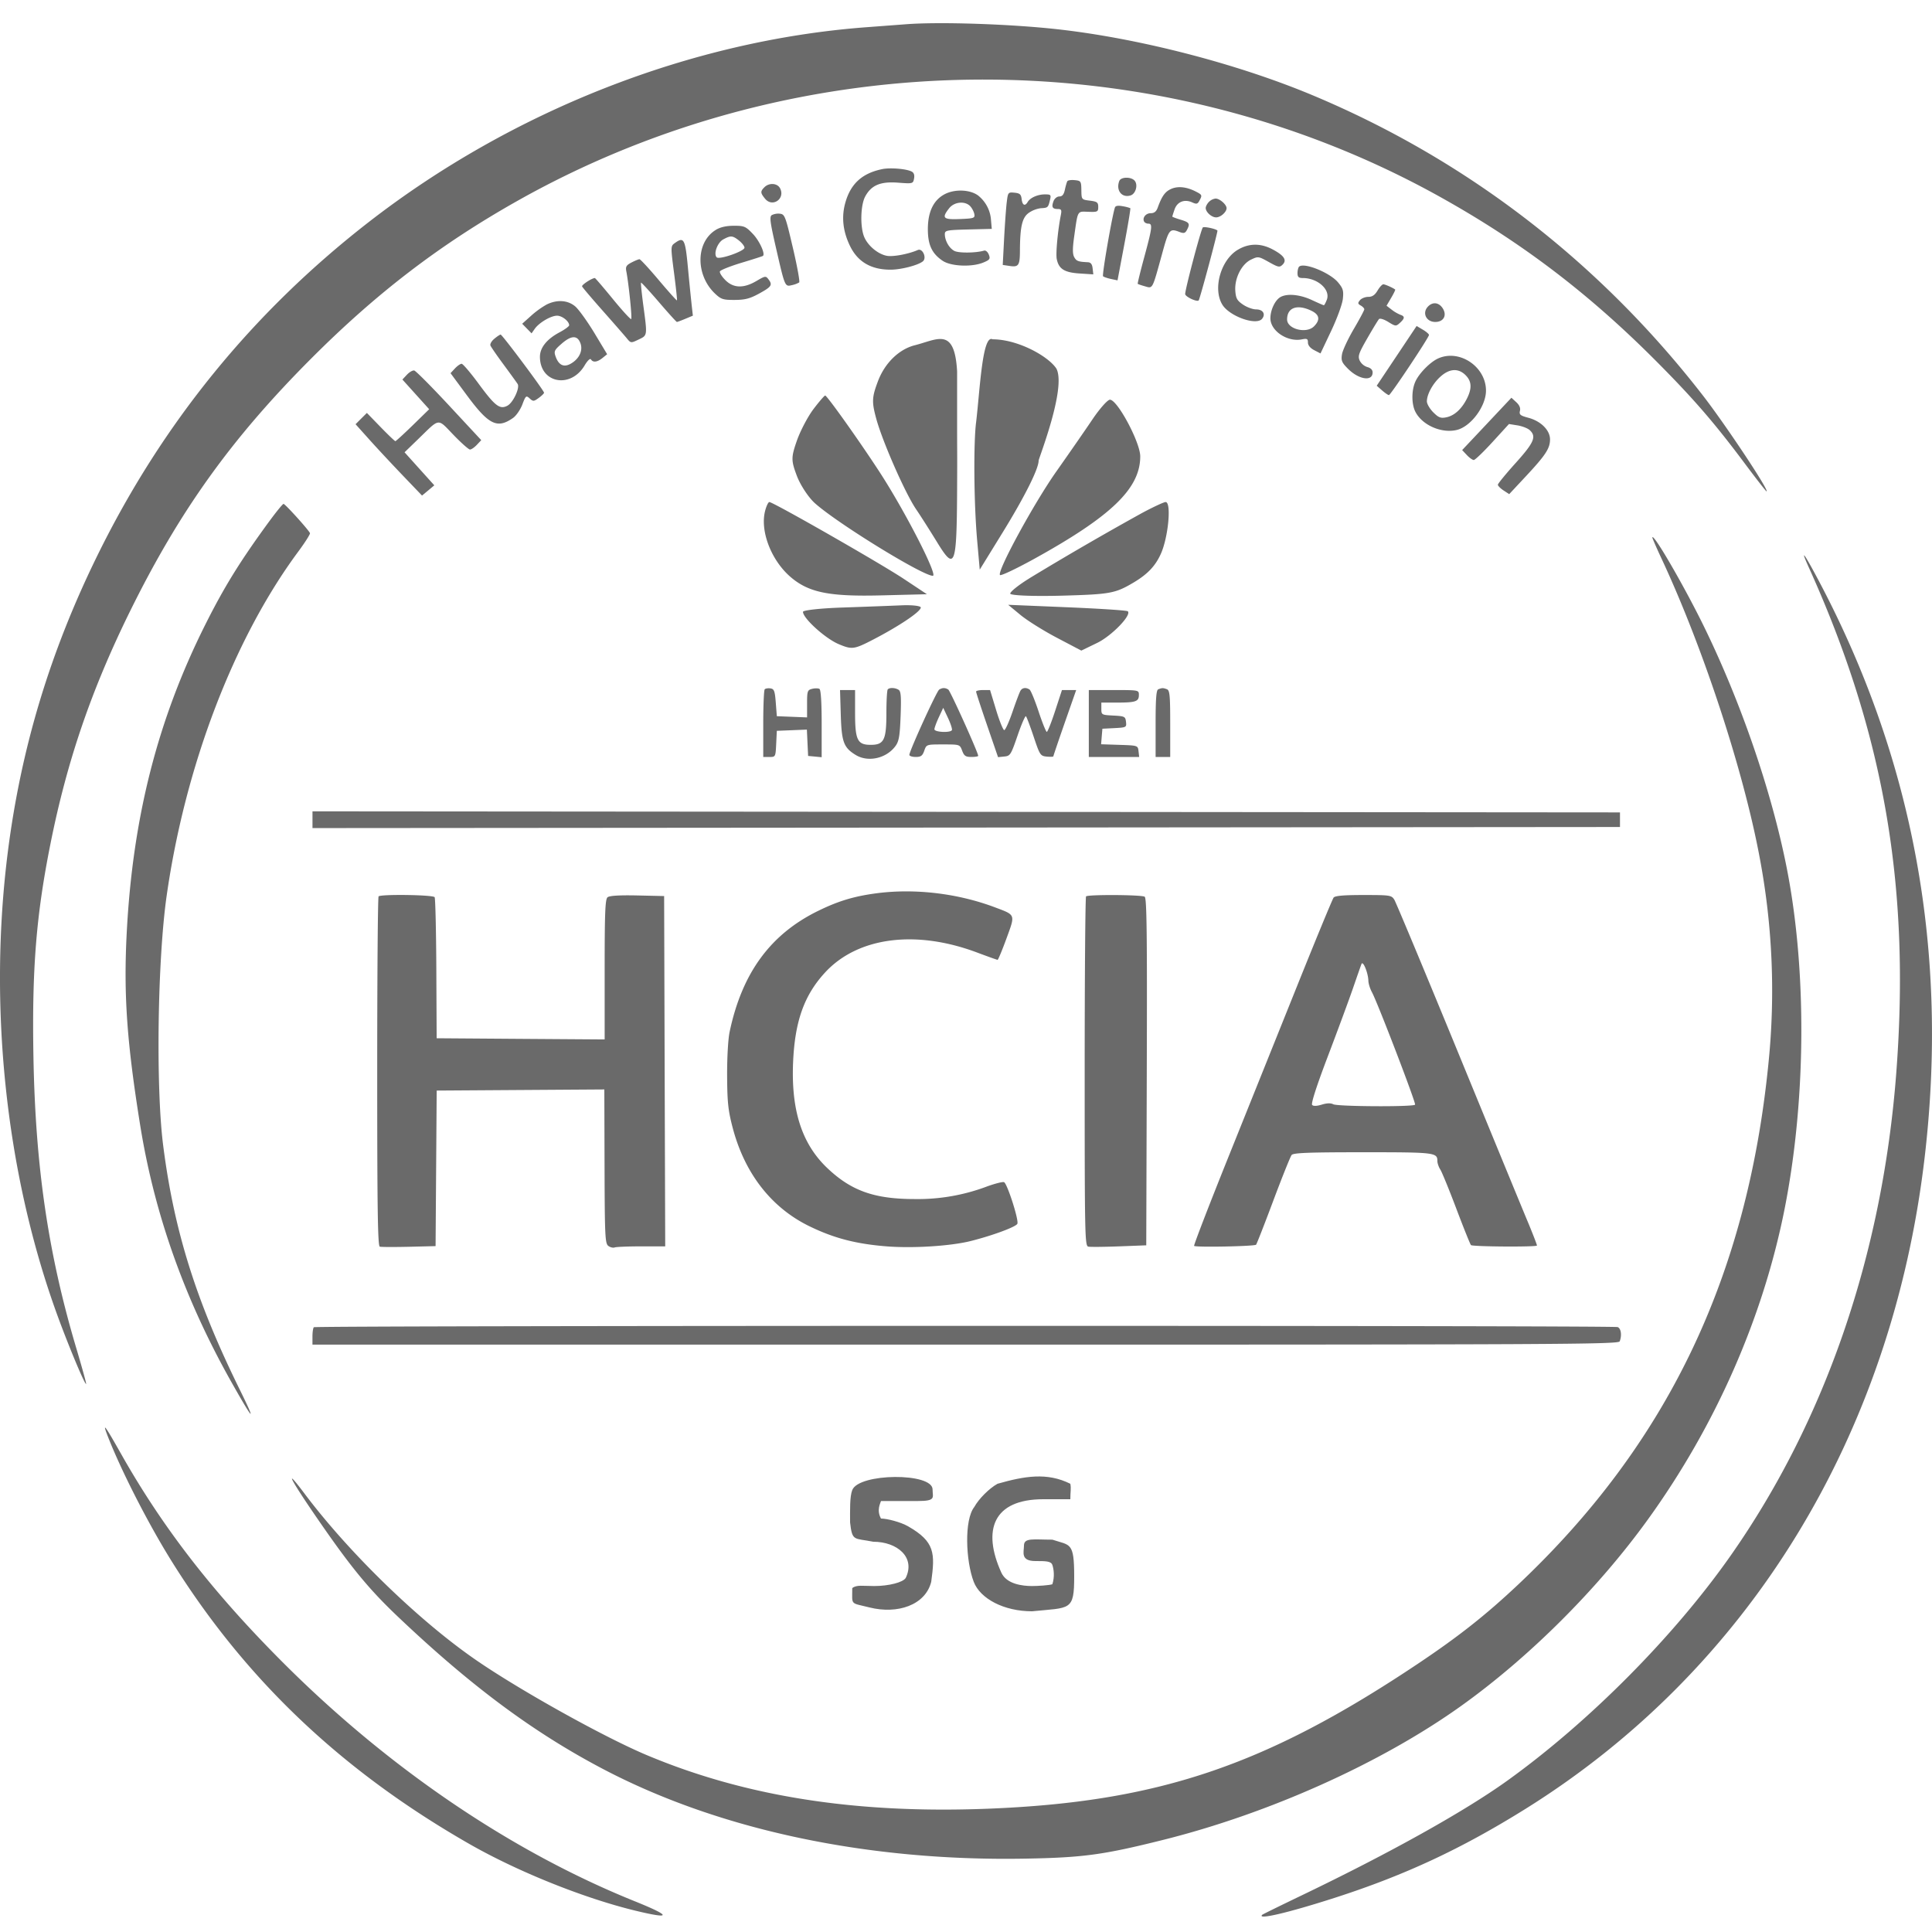 <svg width="70" height="70" fill="none" xmlns="http://www.w3.org/2000/svg"><path d="M31.81 13.812c.248-.657.76-1.157 1.332-1.302.828-.209 1.442-.679 1.536.941v1.62c0 1.866.008.953 0 2.66-.014 2.796-.078 2.97-.718 1.926-.27-.44-.614-.981-.767-1.204-.392-.575-1.211-2.434-1.441-3.27-.17-.619-.163-.788.058-1.37ZM28.87 15.973c.126-.361.398-.878.603-1.15.205-.27.396-.492.425-.492.07 0 1.33 1.777 2.015 2.84.915 1.42 2.075 3.691 1.886 3.691-.372 0-3.466-1.905-4.277-2.633-.23-.207-.523-.652-.65-.988-.21-.554-.21-.671-.002-1.268ZM38.277 17.077c.46-.653 1.05-1.503 1.31-1.89.261-.386.543-.703.627-.705.27-.005 1.099 1.545 1.099 2.053 0 1.165-1.047 2.172-3.872 3.73-.631.347-1.175.604-1.209.57-.12-.121 1.226-2.597 2.045-3.758ZM35.406 19.6c-.127-1.432-.132-3.603-.04-4.297.138-1.157.224-3.204.598-3.009.92 0 2.024.616 2.313 1.064.362.71-.645 3.258-.645 3.33 0 .297-.5 1.297-1.291 2.583l-.843 1.368-.092-1.039ZM28.656 20.916c-.703-.596-1.12-1.658-.938-2.392.046-.184.117-.334.157-.334.137 0 4.016 2.217 4.868 2.782l.841.558-1.66.042c-1.872.047-2.615-.102-3.268-.656ZM37.301 20.95a117.71 117.71 0 0 1 4.084-2.367c.404-.216.785-.393.847-.393.217 0 .1 1.271-.173 1.878-.198.44-.482.738-.99 1.04-.665.393-.84.425-2.59.474-1.032.028-1.877-.005-1.877-.075 0-.07.315-.32.7-.556ZM29.094 22.168c0-.06.646-.13 1.435-.156.79-.027 1.75-.063 2.135-.08.385-.017.699.02.698.08-.001.146-.768.663-1.708 1.152-.71.368-.783.378-1.267.174-.485-.204-1.293-.936-1.293-1.17ZM38.295 23.108c-.486-.255-1.082-.628-1.325-.83l-.442-.365 2.135.089c1.174.049 2.163.114 2.198.145.152.133-.58.89-1.107 1.146l-.576.279-.883-.464Z" fill="#6A6A6A"/><path fill-rule="evenodd" clip-rule="evenodd" d="m32.834.878-1.437.108c-6.348.474-12.846 3.022-18.065 7.082-4.189 3.26-7.447 7.265-9.797 12.046C1.817 23.608.762 27.1.283 30.873c-.702 5.534-.087 11.482 1.71 16.544.396 1.119 1.081 2.773 1.128 2.726.012-.013-.145-.585-.35-1.273-1.025-3.437-1.49-6.598-1.56-10.615-.055-3.161.102-5.109.62-7.695.601-3.001 1.48-5.568 2.874-8.4 1.796-3.646 3.678-6.272 6.574-9.173 2.38-2.384 4.68-4.141 7.493-5.723 10.279-5.78 23.091-5.844 33.335-.169 2.98 1.652 5.439 3.516 7.913 6.003 1.353 1.36 2.107 2.233 3.23 3.739.397.531.737.966.755.966.12 0-1.492-2.426-2.315-3.486C57.934 9.48 53.144 5.795 47.579 3.46c-2.736-1.148-6.298-2.07-9.263-2.4-1.718-.19-4.268-.275-5.482-.182Zm-.87 5.25c-.717.146-1.136.522-1.33 1.195-.152.52-.099 1.044.159 1.58.28.583.764.868 1.473.868.382 0 1-.16 1.172-.303.15-.124-.012-.484-.183-.41-.34.148-.901.253-1.124.21-.321-.06-.687-.365-.82-.685-.151-.363-.132-1.147.035-1.46.222-.414.554-.554 1.196-.504.53.04.54.038.576-.149.024-.126-.005-.212-.086-.254-.192-.1-.777-.148-1.068-.089Zm8.59.428c-.13.342.092.625.411.524.184-.059.273-.379.148-.53-.125-.151-.5-.146-.558.006Zm-1.882.009c-.02.033-.06.172-.089.307-.037.176-.095.246-.2.246-.084 0-.175.074-.212.171-.08.212-.04.284.155.284.127 0 .146.036.112.209-.112.564-.19 1.4-.15 1.603.072.36.277.489.832.524l.493.032-.025-.217c-.017-.155-.068-.218-.176-.223-.35-.017-.414-.041-.493-.189-.06-.112-.06-.316 0-.738.137-.972.104-.913.512-.9.336.012.36 0 .36-.177 0-.164-.041-.194-.303-.227-.302-.038-.303-.039-.308-.379-.005-.324-.017-.342-.239-.364-.128-.013-.25.004-.269.038Zm-10.975.218c-.152.152-.149.205.02.414.27.335.747.002.544-.379-.1-.185-.396-.203-.564-.035Zm14.74.06c-.223.099-.338.258-.488.673-.054.15-.128.209-.258.209-.182 0-.315.177-.233.31.023.038.092.069.151.069.157 0 .138.151-.15 1.211-.142.521-.248.957-.237.969.012.012.13.053.263.09.285.083.26.13.615-1.16.25-.913.276-.946.633-.81.158.06.207.048.27-.07.123-.23.095-.277-.226-.373-.166-.05-.302-.101-.302-.114 0-.013.037-.131.083-.263.096-.275.359-.378.64-.25.152.07.194.06.258-.061.108-.201.103-.213-.13-.333-.333-.17-.645-.204-.89-.096Zm-8.222.2c-.397.216-.597.638-.597 1.26 0 .57.147.883.535 1.145.303.205 1.063.236 1.48.062.23-.096.253-.131.194-.284-.037-.097-.113-.162-.17-.146-.305.089-.924.094-1.081.01-.19-.101-.343-.375-.343-.609 0-.133.07-.147.85-.167l.851-.021-.027-.303a1.238 1.238 0 0 0-.419-.865c-.273-.256-.882-.295-1.273-.082Zm2.262.28c-.025.2-.068.794-.096 1.32l-.05.956.255.038c.319.048.366-.023.368-.548.004-.877.08-1.205.32-1.376a.998.998 0 0 1 .437-.169c.255-.013.266-.023.331-.293.046-.193.033-.208-.183-.208-.26 0-.533.12-.625.276-.097.165-.192.119-.218-.106-.02-.171-.065-.212-.259-.231-.229-.022-.237-.013-.28.34Zm7.326-.01c-.065.066-.118.166-.118.222 0 .148.213.341.378.341.16 0 .378-.192.378-.334 0-.13-.248-.348-.398-.348a.413.413 0 0 0-.24.12Zm-8.644.165c.065.073.13.201.144.285.024.138-.022.153-.522.173-.611.025-.671-.034-.392-.39.188-.24.586-.274.77-.068Zm5.237.04c-.102.3-.474 2.45-.43 2.491.028.027.158.071.288.099l.236.05.245-1.296c.135-.713.233-1.306.218-1.32a1.406 1.406 0 0 0-.277-.07c-.166-.032-.26-.017-.28.046Zm-12.431.274c-.089.058-.065.247.143 1.156.334 1.458.328 1.444.585 1.383a.872.872 0 0 0 .263-.098c.03-.026-.073-.593-.23-1.26-.267-1.143-.293-1.211-.47-1.23a.534.534 0 0 0-.291.05Zm-2.032.539c-.727.444-.74 1.636-.022 2.311.215.203.292.227.709.225.372-.002.55-.048.878-.227.457-.25.5-.314.348-.516-.1-.134-.118-.131-.439.057-.464.273-.833.262-1.126-.032-.125-.125-.214-.266-.198-.314.015-.047.367-.188.78-.313.415-.125.765-.237.78-.25.09-.075-.123-.541-.362-.794-.262-.276-.315-.299-.693-.298-.274 0-.49.05-.655.15Zm17.645-.087c-.086.14-.656 2.307-.636 2.416.02.1.425.287.488.225.042-.042.704-2.508.68-2.532-.068-.068-.503-.157-.532-.109Zm-16.804.471c.11.087.2.203.2.259 0 .127-.911.444-1.006.35-.124-.125.025-.535.237-.65.27-.147.336-.142.57.041Zm-2.335.1c-.139.102-.14.132-.017 1.076.07.534.117.98.105.992-.011.012-.308-.319-.659-.735-.35-.416-.665-.756-.698-.756-.033 0-.163.053-.288.118-.19.098-.222.153-.189.322.087.447.214 1.69.177 1.727-.022.023-.32-.303-.663-.722-.343-.42-.637-.763-.654-.763-.104 0-.483.247-.463.302.013.037.347.43.742.876s.787.895.871.997c.153.187.155.187.435.053.324-.155.32-.125.17-1.242-.058-.437-.095-.805-.082-.818.013-.013.303.302.645.7.341.398.636.723.654.723.019 0 .156-.051.306-.114l.273-.114-.045-.398a111.47 111.47 0 0 1-.136-1.363c-.098-1.03-.143-1.11-.484-.861Zm20.405.237c-.615.37-.907 1.41-.557 1.985.256.421 1.228.77 1.439.515.14-.17.034-.342-.213-.342-.12 0-.334-.077-.475-.173-.215-.145-.26-.225-.28-.497-.034-.454.226-.97.57-1.134.257-.123.27-.12.643.087.349.195.391.203.502.093.162-.164.052-.329-.368-.552-.433-.229-.86-.223-1.26.018Zm2.223.612c-.03.031-.056.136-.056.233 0 .139.042.177.192.177.54 0 1.009.422.871.785-.042.11-.09.2-.108.2-.018 0-.214-.085-.437-.189-.424-.198-.882-.243-1.127-.112-.2.107-.373.469-.373.775 0 .456.617.868 1.14.763.188-.037.22-.02.22.115 0 .1.085.203.228.277l.227.118.387-.817c.215-.454.403-.97.423-1.16.032-.298.008-.38-.176-.6-.3-.356-1.242-.734-1.411-.565Zm2.844.864c-.096.162-.192.228-.336.228-.11 0-.246.054-.301.12-.085.103-.08.133.029.194.07.04.128.101.128.137 0 .036-.172.358-.383.717-.21.359-.402.77-.425.914-.037.227-.007.299.22.526.392.392.89.466.89.13 0-.092-.069-.163-.19-.194a.473.473 0 0 1-.277-.233c-.074-.163-.04-.264.276-.813.198-.345.388-.657.422-.693.034-.037.182.008.335.103.263.162.28.164.421.036.183-.166.187-.24.016-.296a1.387 1.387 0 0 1-.316-.186l-.183-.141.167-.284c.092-.156.158-.292.146-.302-.075-.061-.365-.19-.429-.19-.042 0-.137.102-.21.227Zm-30.104.505a3.223 3.223 0 0 0-.567.41l-.32.287.17.174.17.174.114-.163c.158-.225.586-.477.81-.477.181 0 .438.203.438.347 0 .038-.155.152-.344.253-.465.247-.715.557-.715.888 0 .957 1.108 1.172 1.619.314.104-.176.2-.266.23-.218.074.12.229.101.419-.053l.167-.135-.463-.77c-.256-.422-.568-.856-.694-.963-.271-.228-.658-.254-1.034-.068Zm31.936.07c-.227.227-.073.562.26.562.304 0 .434-.242.267-.498-.138-.21-.355-.238-.527-.065Zm-4.233.154c.3.142.333.333.098.568-.277.277-.974.098-.974-.25 0-.431.362-.563.877-.318Zm3.094 1.637-.723 1.082.195.17c.108.095.22.17.248.17.06-.003 1.451-2.09 1.451-2.18 0-.032-.1-.12-.224-.192l-.224-.133-.723 1.083Zm-32.694-.62c-.098.081-.161.191-.141.243.02.053.238.368.484.701.246.334.473.647.503.696.085.142-.165.675-.369.784-.277.149-.448.018-1.051-.802-.29-.394-.564-.715-.61-.715-.047 0-.157.076-.244.17l-.158.17.594.804c.793 1.072 1.1 1.221 1.675.815.111-.079.261-.296.333-.485.122-.321.138-.334.265-.219.125.114.15.112.327-.017.106-.077.193-.162.194-.189.004-.073-1.518-2.11-1.574-2.108-.027.002-.13.07-.228.152Zm3.124.173c.092.263-.053.561-.357.732-.25.14-.434.052-.546-.262-.067-.19-.047-.234.224-.469.352-.305.573-.305.679-.001Zm31.082.536c-.297.13-.71.551-.841.858-.137.32-.133.808.009 1.082.25.486.955.791 1.506.653.504-.127 1.042-.848 1.05-1.408.013-.868-.946-1.527-1.724-1.185Zm-37.373.594-.163.174.485.538.485.538-.593.579c-.327.318-.611.578-.632.578-.021 0-.262-.23-.535-.511l-.497-.512-.205.204-.205.205.496.553c.273.305.815.886 1.204 1.293l.708.739.223-.185.222-.186-.539-.598-.539-.599.506-.49c.786-.763.678-.75 1.265-.142.282.293.552.532.6.532.049 0 .16-.076.248-.17l.16-.17-1.162-1.25c-.64-.689-1.209-1.26-1.266-1.273-.056-.012-.176.057-.266.153Zm38.359.017c.223.223.235.48.042.859-.192.374-.454.61-.745.668-.2.04-.277.01-.47-.183-.126-.127-.23-.304-.23-.395 0-.26.221-.66.503-.907.324-.286.642-.3.9-.042Zm.768 1.765-.893.948.169.18c.092.098.206.18.252.18.046 0 .352-.294.68-.653l.595-.651.307.049c.17.027.368.104.442.17.256.233.163.45-.509 1.196-.353.392-.642.745-.642.784 0 .04.092.133.205.207l.205.135.596-.638c.725-.777.883-1.018.884-1.344 0-.334-.329-.663-.784-.785-.294-.078-.34-.116-.306-.25.026-.103-.02-.212-.135-.316l-.174-.16-.892.948ZM9.76 18.883c-1.064 1.454-1.64 2.386-2.33 3.765-1.72 3.437-2.62 6.97-2.838 11.136-.117 2.243.002 3.96.486 6.979.518 3.232 1.617 6.321 3.322 9.34.79 1.4.903 1.496.287.246-1.587-3.223-2.382-5.757-2.776-8.856-.268-2.106-.204-6.704.126-9.028.669-4.704 2.43-9.317 4.762-12.469.25-.338.445-.643.432-.679-.039-.108-.899-1.06-.958-1.06-.03 0-.26.282-.512.626Zm50.108.595c0 .025.154.381.346.79 1.5 3.22 2.954 7.648 3.541 10.796a25.96 25.96 0 0 1 .318 7.477c-.774 7.752-3.684 13.803-9.08 18.883-1.17 1.101-2.156 1.878-3.64 2.87-5.52 3.689-9.425 5.001-15.585 5.24-4.767.183-8.747-.441-12.31-1.933-1.566-.654-4.705-2.405-6.276-3.5-2.058-1.432-4.552-3.86-6.147-5.983-.745-.991-.542-.565.352.74 1.296 1.892 1.946 2.689 3.039 3.726 2.636 2.503 4.899 4.183 7.415 5.506 4.215 2.216 9.612 3.36 15.348 3.251 2.062-.038 2.792-.138 4.945-.676 3.845-.96 7.89-2.776 10.789-4.844 2.478-1.768 4.967-4.25 6.783-6.767 2.451-3.395 4.173-7.309 4.955-11.26.779-3.938.808-8.64.075-12.351-.547-2.773-1.667-6.03-3.023-8.794-.718-1.461-1.834-3.38-1.845-3.171Zm5.673 1.09c2.722 6.024 3.678 11.553 3.165 18.3-.5 6.567-2.566 12.594-5.995 17.486-2.053 2.93-5.138 6.038-8.107 8.169-1.55 1.111-4.234 2.609-7.441 4.15-.77.37-1.413.686-1.43.703-.202.196.943-.072 2.644-.62 2.521-.813 4.561-1.763 6.877-3.206 8.09-5.04 13.283-13.497 14.475-23.575.88-7.439-.386-14.394-3.802-20.876-.554-1.05-.733-1.297-.386-.53Zm-37.833 4.405c-.03.03-.054.594-.054 1.254v1.2h.223c.221 0 .224-.005.246-.474l.023-.474.544-.022.545-.022.022.477.023.477.246.023.245.024v-1.213c0-.77-.029-1.23-.08-1.262-.043-.027-.163-.028-.264-.003-.172.043-.185.08-.185.54v.495l-.548-.022-.548-.022-.038-.493c-.033-.423-.06-.495-.192-.514-.085-.013-.179.002-.208.031Zm4.458.003c-.028.028-.05.416-.05.863 0 .974-.087 1.148-.568 1.148-.482 0-.567-.173-.567-1.16v-.825h-.545l.027.893c.03.99.104 1.192.541 1.459.45.275 1.112.126 1.441-.324.126-.172.158-.36.186-1.089.026-.694.011-.894-.071-.947-.125-.079-.324-.088-.394-.018Zm1.862.01c-.092.059-1.08 2.224-1.08 2.366 0 .04.103.074.23.074.188 0 .245-.041.31-.227.079-.227.08-.227.683-.227.602 0 .604 0 .69.227.07.19.127.227.333.227.137 0 .248-.018.248-.04 0-.117-1.01-2.354-1.084-2.402-.112-.072-.215-.07-.33.002Zm2.95.033c-.034.051-.164.395-.29.763-.126.369-.262.67-.302.671-.04 0-.173-.326-.294-.726l-.22-.725h-.253c-.139 0-.253.025-.253.056-.001.032.178.579.397 1.216l.398 1.159.227-.023c.215-.02.24-.06.482-.764.14-.408.276-.72.302-.695.026.025.152.36.28.742.224.668.242.696.473.72.132.012.24.008.24-.01 0-.019.186-.567.413-1.218l.414-1.183h-.515l-.248.757c-.136.417-.272.758-.301.758-.03 0-.163-.332-.298-.739-.134-.406-.282-.764-.327-.794-.125-.084-.256-.07-.325.035Zm4.986-.043c-.07.028-.094.35-.094 1.244v1.206h.529v-1.204c0-1.028-.017-1.21-.12-1.25-.134-.052-.179-.051-.315.004Zm-2.514 1.238v1.212H41.275l-.024-.208c-.024-.208-.026-.208-.69-.23l-.666-.022.023-.281.024-.282.439-.022c.428-.023.439-.029.416-.228-.022-.192-.049-.205-.458-.227-.426-.022-.435-.027-.435-.246v-.224h.56c.684 0 .8-.04.8-.273 0-.181 0-.181-.907-.181h-.907v1.212Zm-4.962.242c-.063.102-.634.072-.632-.034.001-.052.073-.248.16-.435l.159-.341.176.374c.096.206.158.402.138.436ZM11.322 29.7v.303l23.687-.019 23.686-.02v-.529l-23.686-.02-23.687-.019v.304Zm20.462 2.662c-.82.106-1.39.275-2.125.633-1.741.846-2.774 2.254-3.224 4.396-.055.261-.093.939-.09 1.591.006.962.037 1.25.2 1.874.434 1.657 1.401 2.9 2.779 3.572.883.43 1.672.638 2.773.728.96.079 2.338-.007 3.07-.19.794-.199 1.653-.517 1.695-.629.055-.142-.37-1.46-.484-1.505-.05-.019-.323.05-.607.152a7.105 7.105 0 0 1-2.634.46c-1.462-.001-2.3-.3-3.17-1.13-.914-.873-1.305-2.085-1.232-3.819.063-1.49.401-2.439 1.162-3.263 1.184-1.281 3.281-1.555 5.508-.719.386.145.72.264.74.264.02 0 .165-.347.32-.771.325-.887.34-.847-.412-1.13-1.338-.505-2.886-.691-4.27-.514Zm-18.067.116c-.028.028-.05 2.889-.05 6.357 0 4.98.02 6.312.094 6.334.052.015.528.016 1.058.004l.963-.024.02-2.818.02-2.818 3.037-.02 3.037-.02.008 2.786c.007 2.527.02 2.794.136 2.882.07.053.175.078.232.056.056-.021.491-.039.966-.039h.864l-.02-6.346-.019-6.346-.972-.022c-.652-.014-1.007.008-1.078.066-.085.072-.105.551-.105 2.62v2.531l-3.043-.021-3.044-.022-.012-2.516c-.007-1.383-.034-2.551-.061-2.595-.054-.087-1.946-.114-2.031-.029Zm25.633 0c-.027.028-.05 2.888-.05 6.356 0 5.945.007 6.308.132 6.334.073.015.575.01 1.116-.01l.983-.038.019-6.285c.015-4.977 0-6.297-.076-6.345-.114-.073-2.052-.084-2.124-.012Zm8.969.044c-.041.053-.629 1.476-1.307 3.164l-2.508 6.243c-.702 1.746-1.259 3.192-1.239 3.212.058.058 2.191.016 2.245-.043.026-.03.308-.751.627-1.604.32-.853.617-1.594.662-1.648.063-.076.633-.098 2.59-.098 2.61 0 2.69.01 2.69.321 0 .076.048.215.107.307s.32.73.58 1.418c.26.688.498 1.28.53 1.318.05.057 2.334.074 2.39.017.01-.01-.13-.375-.31-.81-.183-.434-1.325-3.211-2.54-6.17-1.216-2.96-2.258-5.457-2.317-5.55-.102-.164-.152-.171-1.117-.171-.718 0-1.031.027-1.084.094Zm1.26 3.012c.003.105.061.292.13.417.201.37 1.599 4.011 1.562 4.073-.049.084-2.809.07-2.966-.015-.088-.047-.232-.043-.413.013-.178.055-.304.06-.35.013-.047-.046.16-.689.573-1.775.356-.936.765-2.044.908-2.46.144-.417.281-.81.306-.872.054-.137.24.315.25.606ZM11.371 48.088c-.028.028-.05.181-.05.341v.29H34.98c21.504 0 23.663-.01 23.705-.12.084-.218.048-.469-.074-.516-.164-.063-47.177-.058-47.24.005Zm-7.46 3.966c.493 1.26 1.472 3.174 2.317 4.526 2.672 4.278 6.15 7.58 10.774 10.228 1.75 1.002 4.155 1.968 6.023 2.42 1.324.32 1.313.198-.031-.344-4.489-1.811-8.936-4.833-12.774-8.68-2.519-2.526-4.321-4.851-5.832-7.525-.595-1.054-.697-1.188-.477-.625Z" fill="#6A6A6A"/><path d="M30.8 55.16c0-.45-.015-.929.079-1.172.237-.618 2.91-.64 2.91-.023 0 .293.141.42-.543.42H31.92c-.019.075-.17.329 0 .635.22 0 .709.125.98.28.98.56.98.98.84 2.012-.212.845-1.222 1.184-2.24.928-.71-.178-.621-.066-.621-.7.155-.127.391-.075.793-.075.53 0 1.045-.132 1.144-.293.364-.752-.314-1.312-1.176-1.312-.7-.14-.761 0-.84-.7ZM35.301 54.6c.162-.293.532-.667.84-.84.98-.28 1.799-.42 2.639 0 .035.185 0 .28 0 .56h-.98c-1.82 0-2.219 1.12-1.519 2.66.191.42.773.485 1.11.485.205 0 .632-.026.738-.065.091-.28.048-.56 0-.7-.049-.14-.243-.14-.609-.14-.56 0-.42-.329-.42-.56 0-.293.344-.215 1.029-.215.651.215.791.075.791 1.335s-.14 1.12-1.528 1.26c-1.015 0-1.876-.453-2.112-1.068-.29-.758-.35-2.247.021-2.712Z" fill="#6A6A6A"/></svg>